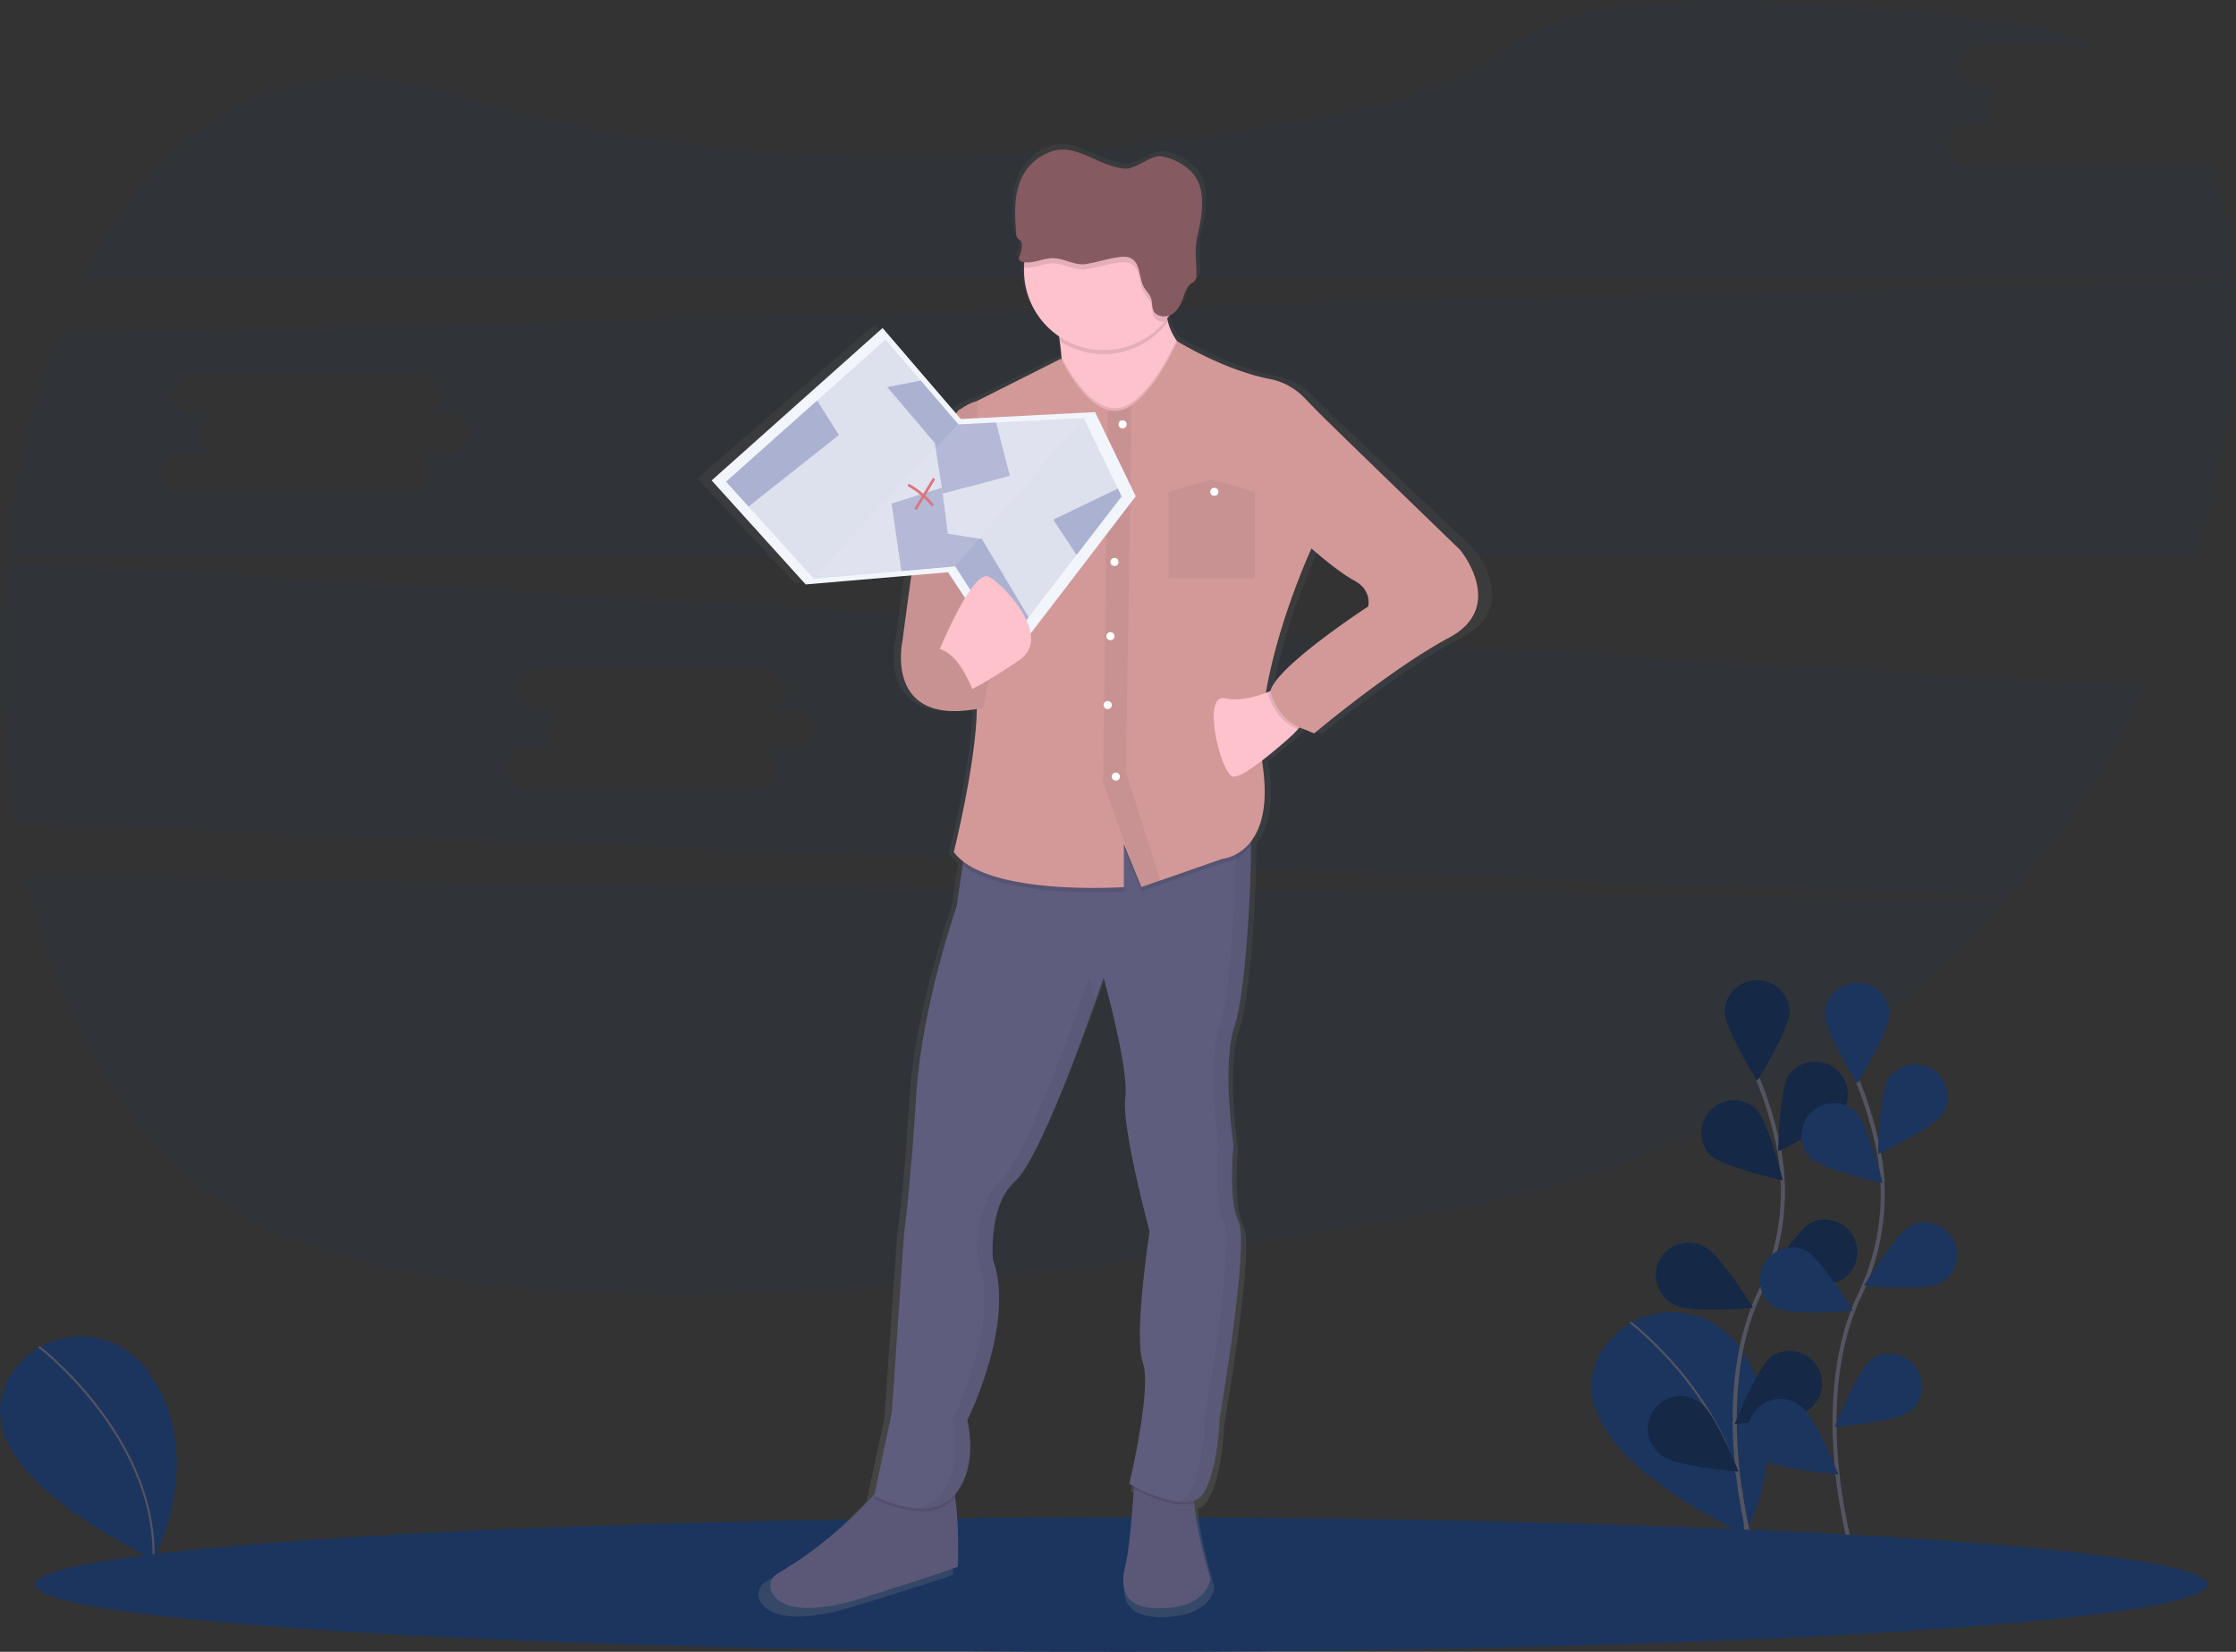 <svg xmlns="http://www.w3.org/2000/svg" viewBox="0 0 1097.33 810.62"><rect x="0" y="0" width="1097.33" height="810.62" fill="#333333" stroke="none"/><defs><linearGradient id="a" x1="588.67" y1="838.15" x2="588.67" y2="115.47" gradientUnits="userSpaceOnUse"><stop offset="0" stop-color="gray" stop-opacity=".25"/><stop offset=".54" stop-color="gray" stop-opacity=".12"/><stop offset="1" stop-color="gray" stop-opacity=".1"/></linearGradient></defs><path d="M12.07 429.97c17.36 74.2 54.11 138.34 112.19 169.43 120.7 64.61 392.91 31.29 596.07-7a465.21 465.21 0 00264.54-151.19z" fill="#1c355e" opacity=".1"/><path d="M799.31 649.72s-67.65 40.8 57.03 103.59c0 0 27.46-51-2.9-92.57a40.94 40.94 0 00-53.12-11.64z" fill="#1c355e"/><path d="M800.09 648.86s57.88 44.28 56.25 104.45" fill="none" stroke="#535461" stroke-miterlimit="10"/><path d="M18.31 661.72s-67.65 40.8 57.03 103.59c0 0 27.46-51-2.9-92.57a40.94 40.94 0 00-53.12-11.64z" fill="#1c355e"/><path d="M19.09 660.86s57.88 44.28 56.25 104.45" fill="none" stroke="#535461" stroke-miterlimit="10"/><path d="M859.66 759.08s-21.19-72 4-124.91a113.65 113.65 0 009.19-71.3 191.13 191.13 0 00-10.19-33.46" fill="none" stroke="#535461" stroke-miterlimit="10" stroke-width="2"/><path d="M878.35 495.95c0 8.82-16 34.39-16 34.39s-16-25.57-16-34.39a16 16 0 0131.93 0zm26.39 48.84c-4.79 7.4-32.09 20.19-32.09 20.19s.5-30.14 5.29-37.54a16 16 0 0126.8 17.36zm-1.15 83.47c-7.87 4-37.89 1.23-37.89 1.23s15.64-25.77 23.52-29.74a16 16 0 0114.38 28.51zm-15.1 62.96c-7.09 5.24-37.14 7.61-37.14 7.61s11.06-28 18.15-33.29a16 16 0 0119 25.67zm-49.37-124.53c6.32 6.14 35.79 12.51 35.79 12.51s-7.22-29.27-13.54-35.41a16 16 0 00-22.25 22.9zm-16.71 73.85c7.87 4 37.89 1.23 37.89 1.23s-15.64-25.77-23.52-29.74a16 16 0 10-14.38 28.51zm-6.4 74.01c7.09 5.24 37.14 7.61 37.14 7.61s-11.06-28-18.15-33.29a16 16 0 10-19 25.67z" fill="#1c355e"/><path d="M878.35 495.95c0 8.82-16 34.39-16 34.39s-16-25.57-16-34.39a16 16 0 0131.93 0zm26.39 48.84c-4.79 7.4-32.09 20.19-32.09 20.19s.5-30.14 5.29-37.54a16 16 0 0126.8 17.36zm-1.15 83.47c-7.87 4-37.89 1.23-37.89 1.23s15.64-25.77 23.52-29.74a16 16 0 0114.38 28.51zm-15.1 62.96c-7.09 5.24-37.14 7.61-37.14 7.61s11.06-28 18.15-33.29a16 16 0 0119 25.67zm-49.37-124.53c6.32 6.14 35.79 12.51 35.79 12.51s-7.22-29.27-13.54-35.41a16 16 0 00-22.25 22.9zm-16.71 73.85c7.87 4 37.89 1.23 37.89 1.23s-15.64-25.77-23.52-29.74a16 16 0 10-14.38 28.51zm-6.4 74.01c7.09 5.24 37.14 7.61 37.14 7.61s-11.06-28-18.15-33.29a16 16 0 10-19 25.67z" opacity=".25"/><path d="M908.66 760.45s-21.19-72 4-124.91a113.65 113.65 0 009.19-71.3 191.13 191.13 0 00-10.09-33.46" fill="none" stroke="#535461" stroke-miterlimit="10" stroke-width="2"/><path d="M927.39 497.31c0 8.82-16 34.39-16 34.39s-16-25.57-16-34.39a16 16 0 0131.93 0zm26.39 48.85c-4.79 7.4-32.12 20.15-32.12 20.15s.5-30.14 5.29-37.54a16 16 0 0126.8 17.36zm-1.12 83.47c-7.87 4-37.89 1.23-37.89 1.23s15.64-25.77 23.52-29.74a16 16 0 0114.37 28.51zm-15.13 62.96c-7.09 5.24-37.14 7.61-37.14 7.61s11.06-28 18.15-33.29a16 16 0 0119 25.67zm-49.37-124.53c6.32 6.14 35.79 12.51 35.79 12.51s-7.22-29.27-13.54-35.41a16 16 0 00-22.25 22.9zm-16.72 73.85c7.87 4 37.89 1.23 37.89 1.23s-15.67-25.77-23.51-29.74a16 16 0 00-14.38 28.51zm-6.4 74.01c7.09 5.24 37.14 7.61 37.14 7.61s-11.06-28-18.15-33.29a16 16 0 10-19 25.67z" fill="#1c355e"/><path d="M1077.43 80.72H965.96a9.635 9.635 0 110-19.27h19.27a9.635 9.635 0 010-19.27h-13.77a9.635 9.635 0 010-19.27h58.2c-12.91-6-28-10.27-45.38-12.51C825.64-9.98 769 3.5 749.02 17.4c-24.65 17.1-52.15 29.68-81.54 35.74-97.9 20.17-280.95 44.46-446.82-7.83-82.46-26-143.75 17.92-180.48 91.28h1056.61c-1.38-21.32-5.51-41-13.09-58.24a9.58 9.58 0 01-6.27 2.37zM2.66 275.1a491.06 491.06 0 004.33 129.46l978.67 35.75a460 460 0 0068-103.7zm387 92.35h-19.23a9.635 9.635 0 010 19.27H258.96a9.635 9.635 0 110-19.27h19.27a9.635 9.635 0 010-19.27h-13.77a9.635 9.635 0 010-19.27h111.47a9.635 9.635 0 110 19.27h13.73a9.635 9.635 0 010 19.27zm707.17-230.14l-1068.49 26c-13 33.41-21.61 71.19-25.59 110.34h1075.36a456.46 456.46 0 0015.55-70.34c3.17-23 4.46-45.29 3.17-66zm-877.17 85.14h-19.23a9.635 9.635 0 010 19.27H88.96a9.635 9.635 0 110-19.27h19.27a9.635 9.635 0 010-19.27H94.46a9.635 9.635 0 010-19.27h111.47a9.635 9.635 0 110 19.27h13.73a9.635 9.635 0 010 19.27z" fill="#1c355e" opacity=".1"/><ellipse cx="550.33" cy="777.62" rx="533" ry="33" fill="#1c355e"/><path d="M774.44 313.8s-61.81-58.17-70.74-66.87c-3.11-3-6.05-6-8.56-8.53a33.57 33.57 0 00-17.73-9.29c-23.16-4.39-46.85-18.63-46.85-18.63-.13-.17-.26-.32-.38-.5a28.17 28.17 0 01-4.35-9.3c-.13-.49-.26-1-.37-1.52q.56-.72 1.09-1.47a7.16 7.16 0 001.17-.53c2.93-1.67 4.58-4.76 5.69-7.8 1-2.69 1.8-5.66 4.18-7.41a8.74 8.74 0 002.27-1.81 5.33 5.33 0 00.53-3.09c0-6.83-1.09-12.07.5-18.73 2.54-10.66 4.87-24-3.18-31.91a28.11 28.11 0 00-15.16-7.55c-5.17-.82-12.82 6.22-18.06 6-13.35-.51-24.6-12.55-37.29-8.66a26.22 26.22 0 00-13.7 9.82c-6.26 8.92-5.66 20.46-4.76 31.1a3.87 3.87 0 00.69 2.27c.47.55 1.22.84 1.68 1.39a3.37 3.37 0 01.52 2.49 16.34 16.34 0 01-1.24 5 2 2 0 00-.19 1.81 1.89 1.89 0 001 .68 9.09 9.09 0 001.65.39c-.09.88-.17 1.76-.2 2.65v1.51a39.14 39.14 0 0017.82 32.68c.11.72.23 1.46.34 2.23.34 2.37.65 5 .88 7.86 0 .52.08 1 .12 1.57l-.27-.55-43 21.08a21.31 21.31 0 00-8.67 4.25l-.85.42v.25q-.53.44-1.08.94l-37.31-42.14-87 75.52 47.84 51.51 53.76-4.48c-2.65 18.2-4.46 32.15-4.46 32.15s-9.83 42.13 37.79 34.07c-.31 26.57-11.69 70.91-11.69 70.91a23.42 23.42 0 004.63 4.57l-.27 1.81-3 20.37s-17.86 49.48-20.6 93.61-6.18 68.87-6.18 68.87l-6.18 88.27-8.69 40.36a204.06 204.06 0 01-49.4 39.5 6.92 6.92 0 00-2.8 9.48c3.52 6.06 14.35 12.35 47.15 2.27 52.2-16 47.39-15.38 47.39-15.38s.77-21.42-1.45-34.12c-.07-.38-.14-.75-.21-1.12 12.5-14.09 6.46-37 6.46-37s24.72-48.14 13-79.57c0 0-2.75-26.75 11.68-39.45.2-.18.41-.38.62-.59l.19-.2.47-.5.21-.23.55-.64.12-.14c.22-.27.45-.56.68-.86l.18-.24.58-.65.22-.32.54-.79.18-.26.73-1.11.14-.22.61-1 .23-.38.56-.94.21-.36.77-1.34.77-1.38.22-.41.59-1.09.23-.44.71-1.35.09-.17.82-1.6.2-.39.64-1.27.24-.48.67-1.36.17-.34.84-1.75.14-.29.7-1.49.24-.51.65-1.39.21-.45.86-1.87.83-1.85.23-.51.65-1.47.22-.51.89-1.91v-.08l.87-2 .19-.43.68-1.58.23-.53.71-1.69.14-.32.86-2 .14-.33.71-1.7.23-.55.65-1.59.19-.46.83-2 .07-.17.75-1.85.23-.57.61-1.52.22-.55.72-1.82.07-.19.78-2 .23-.58.56-1.43.24-.63.59-1.52.17-.45.73-1.89.2-.52.53-1.38.27-.7.47-1.22.25-.66.66-1.75.19-.51.48-1.28.27-.71.4-1.07.27-.73.45-1.21.29-.78.45-1.22.29-.78.31-.84.29-.8.25-.69.67-1.82.11-.31.31-.86.21-.57.32-.87.15-.41c2.87-7.91 4.63-13 4.63-13s13 45.47 11 59.51 12.36 66.2 12.36 66.2-8.24 52.16-3.43 64.86-6.87 60.18-6.87 60.18.89.49 2.4 1.24l-.09 1.29c-.75 10.44-2.38 30.5-4.37 38.26-2.75 10.7-1.37 22.07 20.6 20.73s22.66-14.71 22.66-14.71-7.25-23.38-8.14-37.17c0-.45 0-.89-.06-1.32l.62-.23.18-.07c.25-.11.49-.22.72-.34.22-.12.42-.24.63-.37l.18-.12q.26-.18.51-.38l.12-.1q.3-.25.57-.52l.13-.13q.21-.23.41-.47l.14-.18c.16-.21.32-.43.47-.67 7.55-12 8.24-37.45 8.24-37.45s15.11-85.59 9.62-97-2.75-38.11-2.75-38.11-6.18-40.12.69-59.51c5.14-14.52 8.36-64.66 8.21-88.65v-1.98c5.12-6.36 9-17.52 6.24-37.08-.16-1.11-.28-2.23-.4-3.37 7.8-5.83 15.5-12.68 15.5-12.68l2.66-2.74.85-.88c.74.31 1.52.59 2.33.84 3 1.36 5.14 2.12 5.14 2.12s39.15-32.1 68.68-47.48 5.57-43.6 5.57-43.6zm-46.7 28.08S686.53 368 679 381.34a10 10 0 00-1 2.38l-1 .42-1.26.48c6.31-36 23.2-71.49 23.2-71.49s13 11.37 22 16 6.8 12.76 6.8 12.76z" transform="translate(-51.34 -44.69)" fill="url(#a)"/><path d="M424.39 783.86c-31.64 10-42.09 3.76-45.48-2.25a7 7 0 012.7-9.39 198.05 198.05 0 0048-39.54c3.52-4 5.37-6.45 5.37-6.45s24.51-4.64 30.47 0c1.49 1.16 2.53 4.4 3.24 8.6 2.14 12.58 1.4 33.8 1.4 33.8s4.64-.67-45.7 15.23zm169.57-9.28s-.66 13.25-21.86 14.57-22.52-9.94-19.87-20.53c1.92-7.68 3.49-27.55 4.21-37.9.27-3.93.42-6.48.42-6.48s33.12-3.31 29.81 6a20.65 20.65 0 00-.56 7.56c.86 13.63 7.85 36.78 7.85 36.78z" fill="#5b5877"/><path d="M468.66 734.83l-.59.68c-12.59 13.91-39.08 0-39.08 0l.59-2.82c3.52-4 5.37-6.45 5.37-6.45s24.51-4.64 30.47 0c1.53 1.15 2.57 4.39 3.24 8.59zm118-4.63a20.65 20.65 0 00-.56 7.56c-8.66 3-24-4.1-29.67-7 .27-3.93.42-6.48.42-6.48s33.14-3.35 29.81 5.92z" opacity=".1"/><path d="M607.87 599.71c5.3 11.26-9.27 96-9.27 96s-.66 25.17-7.95 37.09-36.43-4.64-36.43-4.64 11.26-47 6.62-59.62 3.31-64.23 3.31-64.23-13.91-51.67-11.92-65.58-10.6-59-10.6-59-29.15 86.78-43.06 99.36-11.26 39.08-11.26 39.08C498.57 649.3 474.72 697 474.72 697s6 23.18-6.62 37.09-39.08 0-39.08 0l8.64-40.98 6-87.44s3.31-24.51 6-68.23 19.87-92.74 19.87-92.74l2.88-20.18 2.42-16.92s134.47-4.64 137.78-5.3c.83-.17 1.25 4.89 1.29 12.86.15 23.77-3 73.43-7.92 87.82-6.62 19.21-.66 59-.66 59s-2.75 26.47 2.55 37.73z" fill="#5f5d7e"/><path d="M534.35 479.81s-29.15 86.78-43.06 99.36-11.26 39.08-11.26 39.08c11.26 31.13-12.59 78.83-12.59 78.83s6 23.18-6.62 37.09a19 19 0 01-12.22 6c7 .73 14.39-.33 19.5-6 12.59-13.91 6.62-37.09 6.62-37.09s23.85-47.69 12.59-78.83c0 0-2.65-26.5 11.26-39.08 10.69-9.67 30.36-63.11 38.91-87.37-1.76-7.08-3.13-11.99-3.13-11.99zm70.87 82.14s-6-39.74.66-59c5-14.39 8.06-64.05 7.92-87.82 0-8-.46-13-1.29-12.86-.41.08-2.88.23-6.87.42.56 1.36.84 5.92.88 12.45.15 23.77-3 73.43-7.92 87.82-6.62 19.21-.66 59-.66 59s-2.65 26.5 2.65 37.76-9.27 96-9.27 96-.66 25.17-7.95 37.09a8.84 8.84 0 01-6.08 4c5.67.84 10.83.14 13.36-4 7.29-11.92 7.95-37.09 7.95-37.09s14.57-84.79 9.27-96-2.65-37.77-2.65-37.77z" opacity=".05"/><path d="M588 175.11l-4.64 45.7s-73.53 15.9-65.58-9.94c3.76-12.23 4-25.36 3.13-35.79-.23-2.82-.52-5.44-.85-7.79a111.52 111.52 0 00-2.28-12.06s57-43.06 54.32-13.91a47.46 47.46 0 001.05 16.47 28.24 28.24 0 004.2 9.21c4.69 6.62 10.65 8.11 10.65 8.11z" fill="#fdc2cc"/><path d="M573.16 157.8c-.53.72-1.09 1.43-1.66 2.11a39.09 39.09 0 01-51.44 7.4 111.52 111.52 0 00-2.28-12.06s57-43.06 54.32-13.91a47.46 47.46 0 001.06 16.46z" opacity=".1"/><path d="M580.71 132.71a39.08 39.08 0 01-78.16 0v-1.5a39.08 39.08 0 0178.13 1.5z" fill="#fdc2cc"/><path d="M613.8 415.18a21.3 21.3 0 01-13.88 8.33l-30.44 10.65h-.07l-9.23 3.23-3.87-9.52-4.74-11.68v21.2s-58.16 4-79.26-12.89l2.42-16.92s134.47-4.64 137.78-5.3c.83-.13 1.25 4.92 1.29 12.9zM588 175.11l-4.64 45.7s-73.53 15.9-65.58-9.94c3.76-12.23 4-25.36 3.13-35.79 1.27 2.66 10.62 21.48 22.71 24.75a13.11 13.11 0 004.63.44 15.37 15.37 0 007.13-2.76c10.88-7.23 20-26.26 22-30.5 4.66 6.61 10.62 8.1 10.62 8.1z" opacity=".1"/><path d="M711.21 312.89c-28.48 15.24-66.24 47-66.24 47s-27.82-9.94-20.53-23.18 47-39.08 47-39.08 2-7.95-6.62-12.59-21.2-15.9-21.2-15.9-29.81 64.25-23.85 107.31-19.87 45-19.87 45l-30.44 10.65h-.07l-9.23 3.23-3.87-9.52-4.74-11.68v21.2s-67.57 4.64-83.46-17.22c0 0 14.57-58.29 10.6-80.81s-8.61-135.79-8.61-135.79l50.67-25.5s9.91 21.63 22.91 25.16a13.11 13.11 0 004.63.44 15.37 15.37 0 007.13-2.76c12.27-8.15 22.35-31.35 22.35-31.35s22.85 14.1 45.19 18.45a32.1 32.1 0 0117.1 9.2c2.42 2.53 5.26 5.44 8.26 8.45 8.61 8.61 68.23 66.24 68.23 66.24s23.11 27.81-5.34 43.05z" fill="#d39999"/><path d="M645.66 348.66l-8.7 9.21-2.56 2.72s-23.18 21.2-29.15 20.53-15.9-41.07-4-38.42c7.24 1.61 15.71-.93 21.23-3.18a56.17 56.17 0 005.92-2.78z" fill="#fdc2cc"/><path d="M580.71 132.71a38.9 38.9 0 01-9.22 25.21 5.64 5.64 0 01-5.25-2.51c-1.1-1.93-.64-4.35-1.37-6.43s-2.39-3.51-3.44-5.36c-2.66-4.66-1.54-11.72-6.41-14.22-2.24-1.14-4.95-.76-7.45-.34-4.91.81-9.85 2.42-14.69 3.09-5.52.78-10.49-2.81-15.94-2.89-4.86-.08-9.74 2.77-14.35 1.95a39.08 39.08 0 0178.13 1.5z" opacity=".1"/><path d="M547.57 126.41c2.5-.41 5.21-.8 7.45.35 4.87 2.49 3.75 9.55 6.41 14.21 1.05 1.85 2.75 3.36 3.45 5.36s.27 4.5 1.37 6.43c1.59 2.79 5.9 3.2 8.73 1.54s4.41-4.71 5.48-7.73c.94-2.66 1.73-5.6 4-7.34a8.48 8.48 0 002.19-1.79 5.4 5.4 0 00.52-3.06c0-6.76-1.05-12 .48-18.55 2.45-10.56 4.69-23.78-3.07-31.61a26.85 26.85 0 00-14.62-7.48c-5-.82-12.36 6.16-17.42 6-12.87-.51-23.73-12.43-36-8.58a25.32 25.32 0 00-13.22 9.73c-6 8.84-5.46 20.26-4.59 30.81a3.9 3.9 0 00.67 2.25c.45.54 1.18.83 1.62 1.38a3.41 3.41 0 01.5 2.46 16.55 16.55 0 01-1.19 5 2.06 2.06 0 00-.18 1.8 1.82 1.82 0 001 .68c5 1.8 10.4-1.67 15.75-1.58s10.43 3.67 15.95 2.89c4.87-.75 9.81-2.36 14.72-3.17z" fill="#865a61"/><path d="M569.49 432.17h-.07l-9.57 3.56-3.54-9.85-15-41.82 2.35-182.89a13.11 13.11 0 004.63.44 15.37 15.37 0 007.13-2.76l-2.84 180z" opacity=".05"/><circle cx="550.91" cy="208.23" r="1.99" fill="#fff"/><circle cx="546.93" cy="275.79" r="1.99" fill="#fff"/><circle cx="543.62" cy="346.01" r="1.99" fill="#fff"/><circle cx="547.6" cy="381.11" r="1.99" fill="#fff"/><path opacity=".05" d="M615.83 283.74h-42.4v-42.39l21.2-5.97 21.2 5.97v42.39z"/><circle cx="548.92" cy="239.36" r="1.99" fill="#fff"/><circle cx="595.95" cy="241.35" r="1.99" fill="#fff"/><circle cx="544.95" cy="312.22" r="1.99" fill="#fff"/><path d="M479.37 196.97s-18.55 2.65-24.51 36.43-11.92 80.81-11.92 80.81-9.94 43.72 39.72 33.1l2.65-15.24s-5 17.55-3.64-17.55 1.66-58 1.66-58z" fill="#d39999"/><path d="M479.37 196.97s-18.55 2.65-24.51 36.43-11.92 80.81-11.92 80.81-9.94 43.72 39.72 33.1l2.65-15.24s-7.62 16.89-6.29-18.22 4.31-57.3 4.31-57.3z" opacity=".05"/><path d="M645.66 348.66l-8.7 9.21c-12.37-5-14.77-18.11-14.77-18.11l.32-.24a56.17 56.17 0 005.92-2.78z" opacity=".1"/><path d="M633.38 331.77l-9.89 7.33s3.27 17.84 21.81 19.83l7.95-13.91z" fill="#d39999"/><path fill="#f2f5fb" d="M349.25 235.77l83.88-74.81 38.39 44.67 65.88-3.4 19.97 41.3-62.72 81.92-29.38-44.63-69.88 5.98-46.14-51.03z"/><path fill="#dde0ed" d="M550.42 243.63l-22.07 28.67-23.55 30.6-10.88 14.15-25.17-39.16-26.4 2.32-42.98 3.77-32.02-35.41-11.01-12.17 44.67-39.84 33.56-29.92 17.29 20.12 18.5 21.53 18.48-.95 42.96-2.22 16.77 34.68 1.85 3.83z"/><path fill="#abb1d1" d="M411.67 213.48l-44.32 35.09-11.01-12.17 44.67-39.84 10.66 16.92zm50.56 25.85l-3.49-21.99-23.32-27.37 16.44-3.21 18.5 21.53 18.48-.95 6.78 26.19-32.93 8.67-.46-2.87zm88.19 4.3l-22.07 28.67-11.46-17.28 31.68-15.22 1.85 3.83z"/><path fill="#abb1d1" d="M504.8 302.9l-10.88 14.15-25.17-39.16-26.4 2.32-4.79-33.11 24.67-7.77 2.96 22.62 16.69 2.59 22.92 38.36z"/><path d="M457.54 248.31a.66.66 0 01-.64-.23 38.34 38.34 0 00-11.07-9.27.662.662 0 11.64-1.16 39.67 39.67 0 0111.45 9.59.66.66 0 01-.39 1.07z" fill="#d7666f"/><path d="M449.66 250.15a.66.66 0 01-.69-1l8.58-14.17a.662.662 0 011.13.69l-8.58 14.17a.66.66 0 01-.44.31z" fill="#d7666f"/><path fill="#fff" opacity=".1" d="M399.39 283.1l70.82-74.96 61.46-2.99-62.75 72.48-69.53 5.47z"/><path d="M460.82 319.47s16.56-40.63 24.51-36.41 31.13 29.55 15.24 40.63-27.16 16.36-27.16 16.36l-12.59-1.58z" fill="#fdc2cc"/><path d="M451.88 319.84s15.19-11.92 27.46 24.18l-11.57 1.66-13.25-7.95z" fill="#d39999"/><path d="M451.88 319.84s15.19-11.92 27.46 24.18l-11.57 1.66-13.25-7.95z" opacity=".05"/></svg>